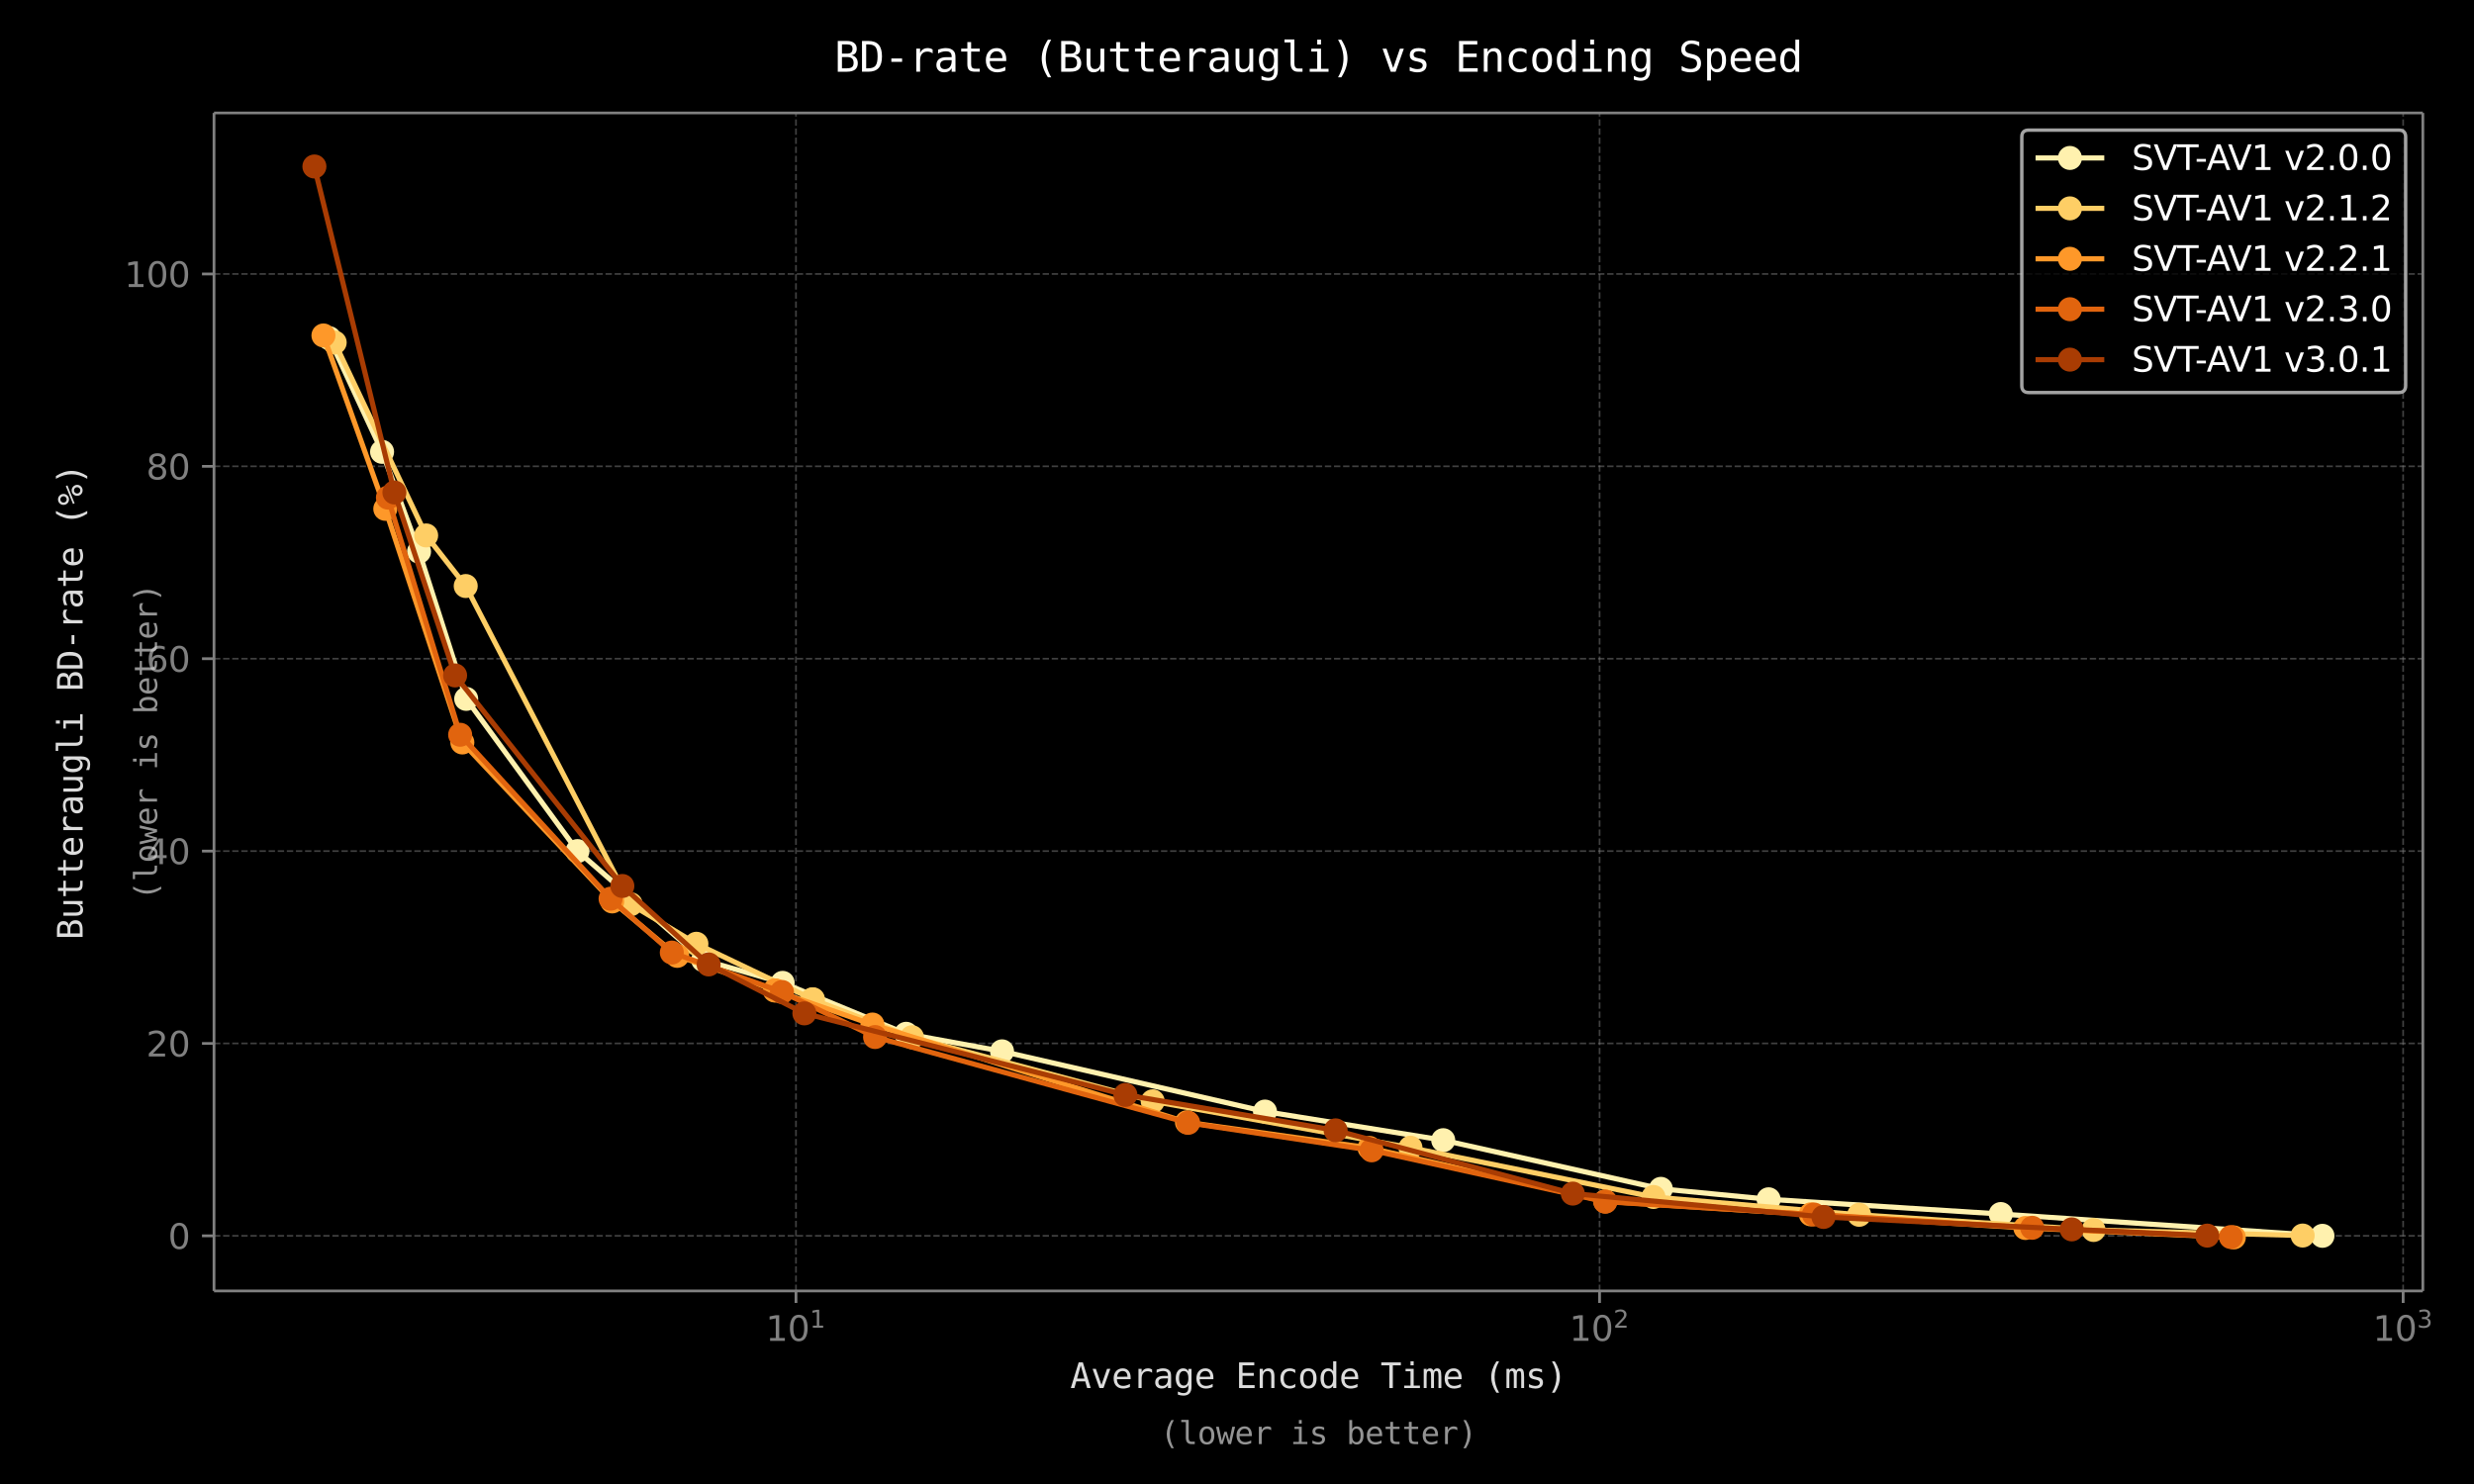 <!DOCTYPE svg  PUBLIC '-//W3C//DTD SVG 1.1//EN'  'http://www.w3.org/Graphics/SVG/1.1/DTD/svg11.dtd'>
<svg width="720pt" height="432pt" version="1.1" viewBox="0 0 720 432" xmlns="http://www.w3.org/2000/svg" xmlns:xlink="http://www.w3.org/1999/xlink"><defs><style type="text/css">*{stroke-linejoin: round; stroke-linecap: butt}</style></defs><g id="figure_1"><g id="patch_1"><path d="m0 432h720v-432h-720z"/></g><g id="axes_1"><g id="patch_2"><path d="m62.28 375.8h642.83v-342.92h-642.83z"/></g><g id="matplotlib.axis_1"><g id="xtick_1"><g id="line2d_1"><path d="m231.65 375.8v-342.92" clip-path="url(#p32ad0f9572)" fill="none" stroke="#808080" stroke-dasharray="1.85,0.8" stroke-opacity=".5" stroke-width=".5"/></g><g id="line2d_2"><defs><path id="m5c2789da8d" d="m0 0v3.5" stroke="#808080" stroke-width=".8"/></defs><use x="231.652" y="375.797" fill="#808080" stroke="#808080" stroke-width=".8" xlink:href="#m5c2789da8d"/></g><g id="text_1"><!-- $\mathdefault{10^{1}}$ --><g transform="translate(222.85 390.4) scale(.1 -.1)" fill="#808080"><defs><path id="DejaVuSans-31" transform="scale(.016)" d="m794 531h1031v3560l-1122-225v575l1116 225h631v-4135h1031v-531h-2687v531z"/><path id="DejaVuSans-30" transform="scale(.016)" d="m2034 4250q-487 0-733-480-245-479-245-1442 0-959 245-1439 246-480 733-480 491 0 736 480 246 480 246 1439 0 963-246 1442-245 480-736 480zm0 500q785 0 1199-621 414-620 414-1801 0-1178-414-1799-414-620-1199-620-784 0-1198 620-414 621-414 1799 0 1181 414 1801 414 621 1198 621z"/></defs><use transform="translate(0 .684)" xlink:href="#DejaVuSans-31"/><use transform="translate(63.623 .684)" xlink:href="#DejaVuSans-30"/><use transform="translate(128.2 38.966) scale(.7)" xlink:href="#DejaVuSans-31"/></g></g></g><g id="xtick_2"><g id="line2d_3"><path d="m465.52 375.8v-342.92" clip-path="url(#p32ad0f9572)" fill="none" stroke="#808080" stroke-dasharray="1.85,0.8" stroke-opacity=".5" stroke-width=".5"/></g><g id="line2d_4"><use x="465.517" y="375.797" fill="#808080" stroke="#808080" stroke-width=".8" xlink:href="#m5c2789da8d"/></g><g id="text_2"><!-- $\mathdefault{10^{2}}$ --><g transform="translate(456.72 390.4) scale(.1 -.1)" fill="#808080"><defs><path id="DejaVuSans-32" transform="scale(.016)" d="m1228 531h2203v-531h-2962v531q359 372 979 998 621 627 780 809 303 340 423 576 121 236 121 464 0 372-261 606-261 235-680 235-297 0-627-103-329-103-704-313v638q381 153 712 231 332 78 607 78 725 0 1156-363 431-362 431-968 0-288-108-546-107-257-392-607-78-91-497-524-418-433-1181-1211z"/></defs><use transform="translate(0 .766)" xlink:href="#DejaVuSans-31"/><use transform="translate(63.623 .766)" xlink:href="#DejaVuSans-30"/><use transform="translate(128.2 39.047) scale(.7)" xlink:href="#DejaVuSans-32"/></g></g></g><g id="xtick_3"><g id="line2d_5"><path d="m699.38 375.8v-342.92" clip-path="url(#p32ad0f9572)" fill="none" stroke="#808080" stroke-dasharray="1.85,0.8" stroke-opacity=".5" stroke-width=".5"/></g><g id="line2d_6"><use x="699.382" y="375.797" fill="#808080" stroke="#808080" stroke-width=".8" xlink:href="#m5c2789da8d"/></g><g id="text_3"><!-- $\mathdefault{10^{3}}$ --><g transform="translate(690.58 390.4) scale(.1 -.1)" fill="#808080"><defs><path id="DejaVuSans-33" transform="scale(.016)" d="m2597 2516q453-97 707-404 255-306 255-756 0-690-475-1069-475-378-1350-378-293 0-604 58t-642 174v609q262-153 574-231 313-78 654-78 593 0 904 234t311 681q0 413-289 645-289 233-804 233h-544v519h569q465 0 712 186t247 536q0 359-255 551-254 193-729 193-260 0-557-57-297-56-653-174v562q360 100 674 150t592 50q719 0 1137-327 419-326 419-882 0-388-222-655t-631-370z"/></defs><use transform="translate(0 .766)" xlink:href="#DejaVuSans-31"/><use transform="translate(63.623 .766)" xlink:href="#DejaVuSans-30"/><use transform="translate(128.2 39.047) scale(.7)" xlink:href="#DejaVuSans-33"/></g></g></g><g id="xtick_4"><g id="line2d_7"><defs><path id="m47c2a94107" d="m0 0v2" stroke="#000" stroke-width=".6"/></defs><use x="68.187" y="375.797" stroke="#000000" stroke-width=".6" xlink:href="#m47c2a94107"/></g></g><g id="xtick_5"><g id="line2d_8"><use x="109.369" y="375.797" stroke="#000000" stroke-width=".6" xlink:href="#m47c2a94107"/></g></g><g id="xtick_6"><g id="line2d_9"><use x="138.588" y="375.797" stroke="#000000" stroke-width=".6" xlink:href="#m47c2a94107"/></g></g><g id="xtick_7"><g id="line2d_10"><use x="161.251" y="375.797" stroke="#000000" stroke-width=".6" xlink:href="#m47c2a94107"/></g></g><g id="xtick_8"><g id="line2d_11"><use x="179.769" y="375.797" stroke="#000000" stroke-width=".6" xlink:href="#m47c2a94107"/></g></g><g id="xtick_9"><g id="line2d_12"><use x="195.426" y="375.797" stroke="#000000" stroke-width=".6" xlink:href="#m47c2a94107"/></g></g><g id="xtick_10"><g id="line2d_13"><use x="208.988" y="375.797" stroke="#000000" stroke-width=".6" xlink:href="#m47c2a94107"/></g></g><g id="xtick_11"><g id="line2d_14"><use x="220.951" y="375.797" stroke="#000000" stroke-width=".6" xlink:href="#m47c2a94107"/></g></g><g id="xtick_12"><g id="line2d_15"><use x="302.052" y="375.797" stroke="#000000" stroke-width=".6" xlink:href="#m47c2a94107"/></g></g><g id="xtick_13"><g id="line2d_16"><use x="343.234" y="375.797" stroke="#000000" stroke-width=".6" xlink:href="#m47c2a94107"/></g></g><g id="xtick_14"><g id="line2d_17"><use x="372.453" y="375.797" stroke="#000000" stroke-width=".6" xlink:href="#m47c2a94107"/></g></g><g id="xtick_15"><g id="line2d_18"><use x="395.117" y="375.797" stroke="#000000" stroke-width=".6" xlink:href="#m47c2a94107"/></g></g><g id="xtick_16"><g id="line2d_19"><use x="413.634" y="375.797" stroke="#000000" stroke-width=".6" xlink:href="#m47c2a94107"/></g></g><g id="xtick_17"><g id="line2d_20"><use x="429.291" y="375.797" stroke="#000000" stroke-width=".6" xlink:href="#m47c2a94107"/></g></g><g id="xtick_18"><g id="line2d_21"><use x="442.853" y="375.797" stroke="#000000" stroke-width=".6" xlink:href="#m47c2a94107"/></g></g><g id="xtick_19"><g id="line2d_22"><use x="454.816" y="375.797" stroke="#000000" stroke-width=".6" xlink:href="#m47c2a94107"/></g></g><g id="xtick_20"><g id="line2d_23"><use x="535.917" y="375.797" stroke="#000000" stroke-width=".6" xlink:href="#m47c2a94107"/></g></g><g id="xtick_21"><g id="line2d_24"><use x="577.099" y="375.797" stroke="#000000" stroke-width=".6" xlink:href="#m47c2a94107"/></g></g><g id="xtick_22"><g id="line2d_25"><use x="606.318" y="375.797" stroke="#000000" stroke-width=".6" xlink:href="#m47c2a94107"/></g></g><g id="xtick_23"><g id="line2d_26"><use x="628.982" y="375.797" stroke="#000000" stroke-width=".6" xlink:href="#m47c2a94107"/></g></g><g id="xtick_24"><g id="line2d_27"><use x="647.499" y="375.797" stroke="#000000" stroke-width=".6" xlink:href="#m47c2a94107"/></g></g><g id="xtick_25"><g id="line2d_28"><use x="663.156" y="375.797" stroke="#000000" stroke-width=".6" xlink:href="#m47c2a94107"/></g></g><g id="xtick_26"><g id="line2d_29"><use x="676.718" y="375.797" stroke="#000000" stroke-width=".6" xlink:href="#m47c2a94107"/></g></g><g id="xtick_27"><g id="line2d_30"><use x="688.681" y="375.797" stroke="#000000" stroke-width=".6" xlink:href="#m47c2a94107"/></g></g><g id="text_4"><!-- Average Encode Time (ms) --><g transform="translate(311.45 404.07) scale(.1 -.1)" fill="#dcdcdc"><defs><path id="DejaVuSansMono-41" transform="scale(.016)" d="m1925 4109-666-2387h1332l-666 2387zm-381 557h765l1429-4666h-654l-343 1216h-1635l-337-1216h-653l1428 4666z"/><path id="DejaVuSansMono-76" transform="scale(.016)" d="m313 3500h596l1016-2937 1019 2937h597l-1244-3500h-741l-1243 3500z"/><path id="DejaVuSansMono-65" transform="scale(.016)" d="m3475 1894v-281h-2491v-19q0-572 298-885 299-312 843-312 275 0 575 87 300 88 641 266v-572q-328-134-633-201-305-68-589-68-816 0-1276 489-459 490-459 1349 0 837 450 1337t1200 500q669 0 1055-453t386-1237zm-575 169q-12 506-239 770t-652 264q-415 0-684-275t-319-763l1894 4z"/><path id="DejaVuSansMono-72" transform="scale(.016)" d="m3609 2778q-184 144-375 209-190 66-418 66-538 0-823-338-284-337-284-974v-1741h-578v3500h578v-684q144 372 442 570 299 198 708 198 213 0 397-53 185-53 353-165v-588z"/><path id="DejaVuSansMono-61" transform="scale(.016)" d="m2194 1759h-191q-503 0-758-177-254-176-254-526 0-315 190-490 191-175 528-175 475 0 747 329 272 330 275 911v128h-537zm1115 238v-1997h-578v519q-184-313-464-462-279-148-679-148-535 0-854 302-318 302-318 808 0 584 392 887t1151 303h772v91q-3 419-213 608-209 189-668 189-294 0-594-85-300-84-584-246v575q319 122 611 182 292 61 567 61 434 0 742-128t499-384q118-156 168-386t50-689z"/><path id="DejaVuSansMono-67" transform="scale(.016)" d="m2681 1778q0 647-211 983t-614 336q-422 0-644-336-221-336-221-983t223-986q224-339 649-339 396 0 607 340 211 341 211 985zm575-1553q0-788-372-1194-371-406-1093-406-238 0-498 44-259 43-518 128v569q306-144 556-213t460-69q465 0 677 254 213 253 213 803v25 390q-137-293-375-437-237-144-578-144-612 0-978 490-366 491-366 1313 0 825 366 1315 366 491 978 491 338 0 572-134t381-416v454h575v-3263z"/><path id="DejaVuSansMono-45" transform="scale(.016)" d="m616 4666h2768v-532h-2137v-1381h2044v-531h-2044v-1691h2197v-531h-2828v4666z"/><path id="DejaVuSansMono-6e" transform="scale(.016)" d="m3284 2169v-2169h-578v2169q0 472-166 693-165 222-518 222-403 0-621-286-217-285-217-820v-1978h-575v3500h575v-525q154 300 416 454 263 155 622 155 534 0 798-352 264-351 264-1063z"/><path id="DejaVuSansMono-63" transform="scale(.016)" d="m3316 178q-232-134-477-201-245-68-501-68-813 0-1271 487-458 488-458 1351 0 862 458 1349 458 488 1271 488 253 0 493-66 241-65 485-202v-603q-228 203-458 293-230 91-520 91-541 0-832-350-290-350-290-1e3 0-647 292-999 292-351 830-351 300 0 537 92 238 92 441 286v-597z"/><path id="DejaVuSansMono-6f" transform="scale(.016)" d="m1925 3097q-437 0-662-341-225-340-225-1009 0-666 225-1008t662-342q441 0 666 342t225 1008q0 669-225 1009-225 341-666 341zm0 487q728 0 1114-472 386-471 386-1365 0-897-385-1368-384-470-1115-470-728 0-1113 470-384 471-384 1368 0 894 384 1365 385 472 1113 472z"/><path id="DejaVuSansMono-64" transform="scale(.016)" d="m2681 3053v1810h575v-4863h-575v441q-143-260-383-396-239-136-551-136-634 0-999 492-364 493-364 1358 0 854 366 1339 366 486 997 486 316 0 556-136 241-135 378-395zm-1690-1306q0-669 212-1010 213-340 628-340 416 0 633 343 217 344 217 1007 0 666-217 1008t-633 342q-415 0-628-341-212-340-212-1009z"/><path id="DejaVuSansMono-54" transform="scale(.016)" d="m147 4666h3559v-532h-1459v-4134h-634v4134h-1466v532z"/><path id="DejaVuSansMono-69" transform="scale(.016)" d="m800 3500h1472v-3053h1141v-447h-2857v447h1141v2606h-897v447zm897 1363h575v-729h-575v729z"/><path id="DejaVuSansMono-6d" transform="scale(.016)" d="m2113 3144q106 225 270 332 164 108 395 108 422 0 595-327 174-326 174-1229v-2028h-525v2003q0 741-83 920-83 180-301 180-250 0-343-192-92-192-92-908v-2003h-525v2003q0 750-89 925t-320 175q-228 0-317-192t-89-908v-2003h-522v3500h522v-300q103 188 257 286 155 98 352 98 237 0 395-109t246-331z"/><path id="DejaVuSansMono-28" transform="scale(.016)" d="m2766 4856q-416-712-621-1420-204-708-204-1427 0-715 204-1425 205-709 621-1428h-500q-472 744-704 1448-231 705-231 1405 0 697 231 1403 232 707 704 1444h500z"/><path id="DejaVuSansMono-73" transform="scale(.016)" d="m3041 3378v-562q-247 143-497 215t-510 72q-390 0-583-127-192-126-192-385 0-235 144-351 144-115 716-224l231-44q428-81 648-325 221-244 221-634 0-519-369-812-369-292-1025-292-259 0-544 55-284 55-615 164v594q322-166 615-249 294-82 557-82 381 0 590 154 210 155 210 433 0 400-766 553l-25 7-216 43q-497 97-725 327t-228 626q0 504 340 777 341 273 973 273 281 0 540-52 260-51 510-154z"/><path id="DejaVuSansMono-29" transform="scale(.016)" d="m1088 4856h500q471-737 702-1444 232-706 232-1403 0-703-232-1409-231-706-702-1444h-500q415 725 620 1434 205 710 205 1419 0 713-205 1422-205 710-620 1425z"/></defs><use xlink:href="#DejaVuSansMono-41"/><use x="60.205" xlink:href="#DejaVuSansMono-76"/><use x="120.41" xlink:href="#DejaVuSansMono-65"/><use x="180.615" xlink:href="#DejaVuSansMono-72"/><use x="240.82" xlink:href="#DejaVuSansMono-61"/><use x="301.025" xlink:href="#DejaVuSansMono-67"/><use x="361.23" xlink:href="#DejaVuSansMono-65"/><use x="421.436" xlink:href="#DejaVuSansMono-20"/><use x="481.641" xlink:href="#DejaVuSansMono-45"/><use x="541.846" xlink:href="#DejaVuSansMono-6e"/><use x="602.051" xlink:href="#DejaVuSansMono-63"/><use x="662.256" xlink:href="#DejaVuSansMono-6f"/><use x="722.461" xlink:href="#DejaVuSansMono-64"/><use x="782.666" xlink:href="#DejaVuSansMono-65"/><use x="842.871" xlink:href="#DejaVuSansMono-20"/><use x="903.076" xlink:href="#DejaVuSansMono-54"/><use x="963.281" xlink:href="#DejaVuSansMono-69"/><use x="1023.486" xlink:href="#DejaVuSansMono-6d"/><use x="1083.691" xlink:href="#DejaVuSansMono-65"/><use x="1143.896" xlink:href="#DejaVuSansMono-20"/><use x="1204.102" xlink:href="#DejaVuSansMono-28"/><use x="1264.307" xlink:href="#DejaVuSansMono-6d"/><use x="1324.512" xlink:href="#DejaVuSansMono-73"/><use x="1384.717" xlink:href="#DejaVuSansMono-29"/></g></g></g><g id="matplotlib.axis_2"><g id="ytick_1"><g id="line2d_31"><path d="m62.28 359.75h642.83" clip-path="url(#p32ad0f9572)" fill="none" stroke="#808080" stroke-dasharray="1.85,0.8" stroke-opacity=".5" stroke-width=".5"/></g><g id="line2d_32"><defs><path id="mbc904b35b9" d="m0 0h-3.5" stroke="#808080" stroke-width=".8"/></defs><use x="62.28" y="359.753" fill="#808080" stroke="#808080" stroke-width=".8" xlink:href="#mbc904b35b9"/></g><g id="text_5"><!-- 0 --><g transform="translate(48.918 363.55) scale(.1 -.1)" fill="#808080"><use xlink:href="#DejaVuSans-30"/></g></g></g><g id="ytick_2"><g id="line2d_33"><path d="m62.28 303.75h642.83" clip-path="url(#p32ad0f9572)" fill="none" stroke="#808080" stroke-dasharray="1.85,0.8" stroke-opacity=".5" stroke-width=".5"/></g><g id="line2d_34"><use x="62.28" y="303.752" fill="#808080" stroke="#808080" stroke-width=".8" xlink:href="#mbc904b35b9"/></g><g id="text_6"><!-- 20 --><g transform="translate(42.555 307.55) scale(.1 -.1)" fill="#808080"><use xlink:href="#DejaVuSans-32"/><use x="63.623" xlink:href="#DejaVuSans-30"/></g></g></g><g id="ytick_3"><g id="line2d_35"><path d="m62.28 247.75h642.83" clip-path="url(#p32ad0f9572)" fill="none" stroke="#808080" stroke-dasharray="1.85,0.8" stroke-opacity=".5" stroke-width=".5"/></g><g id="line2d_36"><use x="62.28" y="247.752" fill="#808080" stroke="#808080" stroke-width=".8" xlink:href="#mbc904b35b9"/></g><g id="text_7"><!-- 40 --><g transform="translate(42.555 251.55) scale(.1 -.1)" fill="#808080"><defs><path id="DejaVuSans-34" transform="scale(.016)" d="m2419 4116-1594-2491h1594v2491zm-166 550h794v-3041h666v-525h-666v-1100h-628v1100h-2106v609l1940 2957z"/></defs><use xlink:href="#DejaVuSans-34"/><use x="63.623" xlink:href="#DejaVuSans-30"/></g></g></g><g id="ytick_4"><g id="line2d_37"><path d="m62.28 191.75h642.83" clip-path="url(#p32ad0f9572)" fill="none" stroke="#808080" stroke-dasharray="1.85,0.8" stroke-opacity=".5" stroke-width=".5"/></g><g id="line2d_38"><use x="62.28" y="191.751" fill="#808080" stroke="#808080" stroke-width=".8" xlink:href="#mbc904b35b9"/></g><g id="text_8"><!-- 60 --><g transform="translate(42.555 195.55) scale(.1 -.1)" fill="#808080"><defs><path id="DejaVuSans-36" transform="scale(.016)" d="m2113 2584q-425 0-674-291-248-290-248-796 0-503 248-796 249-292 674-292t673 292q248 293 248 796 0 506-248 796-248 291-673 291zm1253 1979v-575q-238 112-480 171-242 60-480 60-625 0-955-422-329-422-376-1275 184 272 462 417 279 145 613 145 703 0 1111-427 408-426 408-1160 0-719-425-1154-425-434-1131-434-810 0-1238 620-428 621-428 1799 0 1106 525 1764t1409 658q238 0 480-47t505-140z"/></defs><use xlink:href="#DejaVuSans-36"/><use x="63.623" xlink:href="#DejaVuSans-30"/></g></g></g><g id="ytick_5"><g id="line2d_39"><path d="m62.28 135.75h642.83" clip-path="url(#p32ad0f9572)" fill="none" stroke="#808080" stroke-dasharray="1.85,0.8" stroke-opacity=".5" stroke-width=".5"/></g><g id="line2d_40"><use x="62.28" y="135.751" fill="#808080" stroke="#808080" stroke-width=".8" xlink:href="#mbc904b35b9"/></g><g id="text_9"><!-- 80 --><g transform="translate(42.555 139.55) scale(.1 -.1)" fill="#808080"><defs><path id="DejaVuSans-38" transform="scale(.016)" d="m2034 2216q-450 0-708-241-257-241-257-662 0-422 257-663 258-241 708-241t709 242q260 243 260 662 0 421-258 662-257 241-711 241zm-631 268q-406 100-633 378-226 279-226 679 0 559 398 884 399 325 1092 325 697 0 1094-325t397-884q0-400-227-679-226-278-629-378 456-106 710-416 255-309 255-755 0-679-414-1042-414-362-1186-362-771 0-1186 362-414 363-414 1042 0 446 256 755 257 310 713 416zm-231 997q0-362 226-565 227-203 636-203 407 0 636 203 230 203 230 565 0 363-230 566-229 203-636 203-409 0-636-203-226-203-226-566z"/></defs><use xlink:href="#DejaVuSans-38"/><use x="63.623" xlink:href="#DejaVuSans-30"/></g></g></g><g id="ytick_6"><g id="line2d_41"><path d="m62.28 79.75h642.83" clip-path="url(#p32ad0f9572)" fill="none" stroke="#808080" stroke-dasharray="1.85,0.8" stroke-opacity=".5" stroke-width=".5"/></g><g id="line2d_42"><use x="62.28" y="79.75" fill="#808080" stroke="#808080" stroke-width=".8" xlink:href="#mbc904b35b9"/></g><g id="text_10"><!-- 100 --><g transform="translate(36.192 83.549) scale(.1 -.1)" fill="#808080"><use xlink:href="#DejaVuSans-31"/><use x="63.623" xlink:href="#DejaVuSans-30"/><use x="127.246" xlink:href="#DejaVuSans-30"/></g></g></g><g id="text_11"><!-- Butteraugli BD-rate (%) --><g transform="translate(24.044 273.57) rotate(-90) scale(.1 -.1)" fill="#dcdcdc"><defs><path id="DejaVuSansMono-42" transform="scale(.016)" d="m1153 2228v-1709h747q550 0 784 192 235 192 235 633 0 456-247 670t-772 214h-747zm0 1919v-1406h735q456 0 660 175 205 175 205 565 0 353-202 509-201 157-663 157h-735zm-634 519h1381q716 0 1103-310 388-309 388-875 0-428-205-675t-614-309q459-69 720-393 261-323 261-823 0-634-416-958-415-323-1237-323h-1381v4666z"/><path id="DejaVuSansMono-75" transform="scale(.016)" d="m609 1325v2169h575v-2169q0-472 167-694 168-222 518-222 406 0 621 286 216 286 216 821v1978h578v-3494h-578v525q-153-303-417-460-264-156-617-156-538 0-801 352-262 352-262 1064z"/><path id="DejaVuSansMono-74" transform="scale(.016)" d="m1919 4494v-994h1306v-447h-1306v-1900q0-387 147-541 147-153 512-153h647v-459h-703q-647 0-913 259-265 260-265 894v1900h-935v447h935v994h575z"/><path id="DejaVuSansMono-6c" transform="scale(.016)" d="m1997 1269q0-388 142-585 142-196 420-196h672v-488h-728q-515 0-798 331-283 332-283 938v3178h-922v450h1497v-3628z"/><path id="DejaVuSansMono-44" transform="scale(.016)" d="m1363 519q796 0 1112 392t316 1417q0 1035-314 1427t-1114 392h-300v-3628h300zm12 4147q1069 0 1575-569t506-1769q0-1194-506-1761t-1575-567h-947v4666h947z"/><path id="DejaVuSansMono-2d" transform="scale(.016)" d="m1113 2009h1628v-512h-1628v512z"/><path id="DejaVuSansMono-25" transform="scale(.016)" d="m2175 997q0-244 164-410 164-165 408-165 241 0 408 167t167 408-169 409q-169 169-406 169-244 0-408-166-164-165-164-412zm-422 0q0 422 287 711 288 289 707 289 200 0 379-75 180-75 324-219 144-147 222-328t78-378q0-416-291-707-290-290-712-290-425 0-710 286-284 286-284 711zm-1375 456-109 300 3256 1306 128-300-3275-1306zm147 2022q0-247 164-411t411-164q241 0 409 167 169 167 169 408t-169 408q-168 167-409 167t-408-166q-167-165-167-409zm-422 0q0 422 287 711 288 289 710 289 200 0 383-75t323-216q141-140 217-323 77-183 77-386 0-419-291-708-290-289-709-289-422 0-710 287-287 288-287 710z"/></defs><use xlink:href="#DejaVuSansMono-42"/><use x="60.205" xlink:href="#DejaVuSansMono-75"/><use x="120.41" xlink:href="#DejaVuSansMono-74"/><use x="180.615" xlink:href="#DejaVuSansMono-74"/><use x="240.82" xlink:href="#DejaVuSansMono-65"/><use x="301.025" xlink:href="#DejaVuSansMono-72"/><use x="361.23" xlink:href="#DejaVuSansMono-61"/><use x="421.436" xlink:href="#DejaVuSansMono-75"/><use x="481.641" xlink:href="#DejaVuSansMono-67"/><use x="541.846" xlink:href="#DejaVuSansMono-6c"/><use x="602.051" xlink:href="#DejaVuSansMono-69"/><use x="662.256" xlink:href="#DejaVuSansMono-20"/><use x="722.461" xlink:href="#DejaVuSansMono-42"/><use x="782.666" xlink:href="#DejaVuSansMono-44"/><use x="842.871" xlink:href="#DejaVuSansMono-2d"/><use x="903.076" xlink:href="#DejaVuSansMono-72"/><use x="963.281" xlink:href="#DejaVuSansMono-61"/><use x="1023.486" xlink:href="#DejaVuSansMono-74"/><use x="1083.691" xlink:href="#DejaVuSansMono-65"/><use x="1143.896" xlink:href="#DejaVuSansMono-20"/><use x="1204.102" xlink:href="#DejaVuSansMono-28"/><use x="1264.307" xlink:href="#DejaVuSansMono-25"/><use x="1324.512" xlink:href="#DejaVuSansMono-29"/></g></g></g><g id="line2d_43"><path d="m675.9 359.75-93.619-6.34-67.561-4.295-31.365-3.038-63.335-14.166-51.87-8.335-76.527-17.53-27.903-5.106-35.945-14.83-23.14-6.655-36.572-31.701-32.382-44.311-13.725-42.863-10.758-29.049-15.387-33.09" clip-path="url(#p32ad0f9572)" fill="none" stroke="#fff1ae" stroke-linecap="square" stroke-width="1.5"/><defs><path id="m4ebc9199dc" d="m0 3c0.796 0 1.559-0.316 2.121-0.879 0.563-0.563 0.879-1.326 0.879-2.121s-0.316-1.559-0.879-2.121c-0.563-0.563-1.326-0.879-2.121-0.879s-1.559 0.316-2.121 0.879c-0.563 0.563-0.879 1.326-0.879 2.121s0.316 1.559 0.879 2.121c0.563 0.563 1.326 0.879 2.121 0.879z" stroke="#fff1ae"/></defs><g clip-path="url(#p32ad0f9572)" fill="#fff1ae" stroke="#fff1ae"><use x="675.895" y="359.753" xlink:href="#m4ebc9199dc"/><use x="582.276" y="353.413" xlink:href="#m4ebc9199dc"/><use x="514.715" y="349.118" xlink:href="#m4ebc9199dc"/><use x="483.35" y="346.081" xlink:href="#m4ebc9199dc"/><use x="420.015" y="331.914" xlink:href="#m4ebc9199dc"/><use x="368.145" y="323.579" xlink:href="#m4ebc9199dc"/><use x="291.619" y="306.05" xlink:href="#m4ebc9199dc"/><use x="263.716" y="300.944" xlink:href="#m4ebc9199dc"/><use x="227.771" y="286.114" xlink:href="#m4ebc9199dc"/><use x="204.631" y="279.459" xlink:href="#m4ebc9199dc"/><use x="168.059" y="247.758" xlink:href="#m4ebc9199dc"/><use x="135.677" y="203.446" xlink:href="#m4ebc9199dc"/><use x="121.953" y="160.583" xlink:href="#m4ebc9199dc"/><use x="111.195" y="131.534" xlink:href="#m4ebc9199dc"/><use x="95.808" y="98.443" xlink:href="#m4ebc9199dc"/></g></g><g id="line2d_44"><path d="m670.13 359.67-60.858-1.621-68.204-4.41-59.878-5.194-70.713-14.352-75.011-13.501-70.067-18.656-28.966-11.012h0.162l-33.928-16.187-19.117-11.499-48.016-92.641-11.515-14.728-26.619-56.16" clip-path="url(#p32ad0f9572)" fill="none" stroke="#fece65" stroke-linecap="square" stroke-width="1.5"/><defs><path id="m40d10869ad" d="m0 3c0.796 0 1.559-0.316 2.121-0.879 0.563-0.563 0.879-1.326 0.879-2.121s-0.316-1.559-0.879-2.121c-0.563-0.563-1.326-0.879-2.121-0.879s-1.559 0.316-2.121 0.879c-0.563 0.563-0.879 1.326-0.879 2.121s0.316 1.559 0.879 2.121c0.563 0.563 1.326 0.879 2.121 0.879z" stroke="#fece65"/></defs><g clip-path="url(#p32ad0f9572)" fill="#fece65" stroke="#fece65"><use x="670.135" y="359.67" xlink:href="#m40d10869ad"/><use x="609.277" y="358.05" xlink:href="#m40d10869ad"/><use x="541.073" y="353.639" xlink:href="#m40d10869ad"/><use x="481.195" y="348.445" xlink:href="#m40d10869ad"/><use x="410.481" y="334.093" xlink:href="#m40d10869ad"/><use x="335.47" y="320.592" xlink:href="#m40d10869ad"/><use x="265.403" y="301.936" xlink:href="#m40d10869ad"/><use x="236.436" y="290.924" xlink:href="#m40d10869ad"/><use x="236.598" y="290.924" xlink:href="#m40d10869ad"/><use x="202.671" y="274.736" xlink:href="#m40d10869ad"/><use x="183.554" y="263.237" xlink:href="#m40d10869ad"/><use x="135.538" y="170.596" xlink:href="#m40d10869ad"/><use x="124.023" y="155.868" xlink:href="#m40d10869ad"/><use x="97.404" y="99.708" xlink:href="#m40d10869ad"/></g></g><g id="line2d_45"><path d="m650.1 360.21-60.664-2.739-62.451-3.963-59.844-3.776-68.578-15.566-53.136-7.471-91.533-28.446-28.451-9.919h0.281l-28.636-10.073-18.921-15.849-43.615-46.271-22.426-68.015-18-50.47" clip-path="url(#p32ad0f9572)" fill="none" stroke="#fe9829" stroke-linecap="square" stroke-width="1.5"/><defs><path id="m8704e59907" d="m0 3c0.796 0 1.559-0.316 2.121-0.879 0.563-0.563 0.879-1.326 0.879-2.121s-0.316-1.559-0.879-2.121c-0.563-0.563-1.326-0.879-2.121-0.879s-1.559 0.316-2.121 0.879c-0.563 0.563-0.879 1.326-0.879 2.121s0.316 1.559 0.879 2.121c0.563 0.563 1.326 0.879 2.121 0.879z" stroke="#fe9829"/></defs><g clip-path="url(#p32ad0f9572)" fill="#fe9829" stroke="#fe9829"><use x="650.105" y="360.21" xlink:href="#m8704e59907"/><use x="589.441" y="357.471" xlink:href="#m8704e59907"/><use x="526.99" y="353.507" xlink:href="#m8704e59907"/><use x="467.146" y="349.732" xlink:href="#m8704e59907"/><use x="398.569" y="334.165" xlink:href="#m8704e59907"/><use x="345.433" y="326.695" xlink:href="#m8704e59907"/><use x="253.899" y="298.248" xlink:href="#m8704e59907"/><use x="225.448" y="288.33" xlink:href="#m8704e59907"/><use x="225.729" y="288.33" xlink:href="#m8704e59907"/><use x="197.092" y="278.256" xlink:href="#m8704e59907"/><use x="178.171" y="262.408" xlink:href="#m8704e59907"/><use x="134.557" y="216.137" xlink:href="#m8704e59907"/><use x="112.131" y="148.122" xlink:href="#m8704e59907"/><use x="94.131" y="97.652" xlink:href="#m8704e59907"/></g></g><g id="line2d_46"><path d="m649.25 360.11-57.827-2.693-63.533-3.869-60.698-3.724-68.012-14.955-53.397-8.004-91.119-24.979-27.09-13.118-32.06-11.47-17.822-15.673-43.778-47.73-21.019-69.042" clip-path="url(#p32ad0f9572)" fill="none" stroke="#e1640e" stroke-linecap="square" stroke-width="1.5"/><defs><path id="mb50fb9905a" d="m0 3c0.796 0 1.559-0.316 2.121-0.879 0.563-0.563 0.879-1.326 0.879-2.121s-0.316-1.559-0.879-2.121c-0.563-0.563-1.326-0.879-2.121-0.879s-1.559 0.316-2.121 0.879c-0.563 0.563-0.879 1.326-0.879 2.121s0.316 1.559 0.879 2.121c0.563 0.563 1.326 0.879 2.121 0.879z" stroke="#e1640e"/></defs><g clip-path="url(#p32ad0f9572)" fill="#e1640e" stroke="#e1640e"><use x="649.251" y="360.108" xlink:href="#mb50fb9905a"/><use x="591.424" y="357.415" xlink:href="#mb50fb9905a"/><use x="527.891" y="353.546" xlink:href="#mb50fb9905a"/><use x="467.192" y="349.822" xlink:href="#mb50fb9905a"/><use x="399.181" y="334.867" xlink:href="#mb50fb9905a"/><use x="345.783" y="326.863" xlink:href="#mb50fb9905a"/><use x="254.665" y="301.885" xlink:href="#mb50fb9905a"/><use x="227.575" y="288.767" xlink:href="#mb50fb9905a"/><use x="195.515" y="277.297" xlink:href="#mb50fb9905a"/><use x="177.693" y="261.624" xlink:href="#mb50fb9905a"/><use x="133.916" y="213.894" xlink:href="#mb50fb9905a"/><use x="112.897" y="144.853" xlink:href="#mb50fb9905a"/></g></g><g id="line2d_47"><path d="m642.36 359.69-39.428-1.812-72.246-3.616-72.966-6.803-69.019-18.406-61.185-10.319-93.428-23.737-27.863-14.242-25.114-22.839-48.673-61.299-17.661-53.256-23.283-94.894" clip-path="url(#p32ad0f9572)" fill="none" stroke="#a93c03" stroke-linecap="square" stroke-width="1.5"/><defs><path id="ma07abb7c17" d="m0 3c0.796 0 1.559-0.316 2.121-0.879 0.563-0.563 0.879-1.326 0.879-2.121s-0.316-1.559-0.879-2.121c-0.563-0.563-1.326-0.879-2.121-0.879s-1.559 0.316-2.121 0.879c-0.563 0.563-0.879 1.326-0.879 2.121s0.316 1.559 0.879 2.121c0.563 0.563 1.326 0.879 2.121 0.879z" stroke="#a93c03"/></defs><g clip-path="url(#p32ad0f9572)" fill="#a93c03" stroke="#a93c03"><use x="642.365" y="359.691" xlink:href="#ma07abb7c17"/><use x="602.937" y="357.879" xlink:href="#ma07abb7c17"/><use x="530.691" y="354.263" xlink:href="#ma07abb7c17"/><use x="457.725" y="347.46" xlink:href="#ma07abb7c17"/><use x="388.706" y="329.053" xlink:href="#ma07abb7c17"/><use x="327.521" y="318.735" xlink:href="#ma07abb7c17"/><use x="234.093" y="294.997" xlink:href="#ma07abb7c17"/><use x="206.231" y="280.755" xlink:href="#ma07abb7c17"/><use x="181.117" y="257.916" xlink:href="#ma07abb7c17"/><use x="132.444" y="196.618" xlink:href="#ma07abb7c17"/><use x="114.783" y="143.362" xlink:href="#ma07abb7c17"/><use x="91.5" y="48.467" xlink:href="#ma07abb7c17"/></g></g><g id="patch_3"><path d="m62.28 375.8v-342.92" fill="none" stroke="#808080" stroke-linecap="square" stroke-width=".8"/></g><g id="patch_4"><path d="m705.11 375.8v-342.92" fill="none" stroke="#808080" stroke-linecap="square" stroke-width=".8"/></g><g id="patch_5"><path d="m62.28 375.8h642.83" fill="none" stroke="#808080" stroke-linecap="square" stroke-width=".8"/></g><g id="patch_6"><path d="m62.28 32.88h642.83" fill="none" stroke="#808080" stroke-linecap="square" stroke-width=".8"/></g><g id="text_12"><!-- (lower is better) --><g transform="translate(337.64 420.38) scale(.09 -.09)" fill="#d3d3d3" opacity=".7"><defs><path id="DejaVuSansMono-77" transform="scale(.016)" d="m0 3500h569l609-2828 500 1806h491l506-1806 609 2828h569l-819-3500h-550l-559 1919-556-1919h-550l-819 3500z"/><path id="DejaVuSansMono-62" transform="scale(.016)" d="m2869 1747q0 669-213 1009-212 341-628 341-419 0-635-342-215-342-215-1008 0-663 215-1007 216-343 635-343 416 0 628 340 213 341 213 1010zm-1691 1306q138 256 380 393 242 138 561 138 631 0 993-486 363-485 363-1339 0-865-364-1358-364-492-998-492-313 0-552 136t-383 396v-441h-575v4863h575v-1810z"/></defs><use xlink:href="#DejaVuSansMono-28"/><use x="60.205" xlink:href="#DejaVuSansMono-6c"/><use x="120.41" xlink:href="#DejaVuSansMono-6f"/><use x="180.615" xlink:href="#DejaVuSansMono-77"/><use x="240.82" xlink:href="#DejaVuSansMono-65"/><use x="301.025" xlink:href="#DejaVuSansMono-72"/><use x="361.23" xlink:href="#DejaVuSansMono-20"/><use x="421.436" xlink:href="#DejaVuSansMono-69"/><use x="481.641" xlink:href="#DejaVuSansMono-73"/><use x="541.846" xlink:href="#DejaVuSansMono-20"/><use x="602.051" xlink:href="#DejaVuSansMono-62"/><use x="662.256" xlink:href="#DejaVuSansMono-65"/><use x="722.461" xlink:href="#DejaVuSansMono-74"/><use x="782.666" xlink:href="#DejaVuSansMono-74"/><use x="842.871" xlink:href="#DejaVuSansMono-65"/><use x="903.076" xlink:href="#DejaVuSansMono-72"/><use x="963.281" xlink:href="#DejaVuSansMono-29"/></g></g><g id="text_13"><!-- (lower is better) --><g transform="translate(45.707 262.06) rotate(-90) scale(.09 -.09)" fill="#d3d3d3" opacity=".7"><use xlink:href="#DejaVuSansMono-28"/><use x="60.205" xlink:href="#DejaVuSansMono-6c"/><use x="120.41" xlink:href="#DejaVuSansMono-6f"/><use x="180.615" xlink:href="#DejaVuSansMono-77"/><use x="240.82" xlink:href="#DejaVuSansMono-65"/><use x="301.025" xlink:href="#DejaVuSansMono-72"/><use x="361.23" xlink:href="#DejaVuSansMono-20"/><use x="421.436" xlink:href="#DejaVuSansMono-69"/><use x="481.641" xlink:href="#DejaVuSansMono-73"/><use x="541.846" xlink:href="#DejaVuSansMono-20"/><use x="602.051" xlink:href="#DejaVuSansMono-62"/><use x="662.256" xlink:href="#DejaVuSansMono-65"/><use x="722.461" xlink:href="#DejaVuSansMono-74"/><use x="782.666" xlink:href="#DejaVuSansMono-74"/><use x="842.871" xlink:href="#DejaVuSansMono-65"/><use x="903.076" xlink:href="#DejaVuSansMono-72"/><use x="963.281" xlink:href="#DejaVuSansMono-29"/></g></g><g id="text_14"><!-- BD-rate (Butteraugli) vs Encoding Speed --><g transform="translate(242.82 20.88) scale(.12 -.12)" fill="#fff"><defs><path id="DejaVuSansMono-53" transform="scale(.016)" d="m3163 4506v-640q-288 184-577 278t-583 94q-447 0-706-208t-259-561q0-310 170-473 170-162 636-271l331-75q656-153 956-481t300-894q0-666-413-1016-412-350-1199-350-328 0-660 71-331 70-665 211v672q359-229 679-335 321-106 646-106 478 0 743 214 266 214 266 598 0 350-183 534-182 185-636 285l-337 78q-650 147-944 444t-294 797q0 625 420 1001 421 377 1118 377 269 0 565-61 297-61 626-183z"/><path id="DejaVuSansMono-70" transform="scale(.016)" d="m1172 441v-1772h-578v4831h578v-447q144 260 383 395 239 136 551 136 635 0 996-491 361-490 361-1359 0-853-363-1339-362-486-994-486-318 0-558 136-239 136-376 396zm1687 1306q0 669-211 1009-210 341-626 341-419 0-635-342-215-342-215-1008 0-663 215-1007 216-343 635-343 416 0 626 340 211 341 211 1010z"/></defs><use xlink:href="#DejaVuSansMono-42"/><use x="60.205" xlink:href="#DejaVuSansMono-44"/><use x="120.41" xlink:href="#DejaVuSansMono-2d"/><use x="180.615" xlink:href="#DejaVuSansMono-72"/><use x="240.82" xlink:href="#DejaVuSansMono-61"/><use x="301.025" xlink:href="#DejaVuSansMono-74"/><use x="361.23" xlink:href="#DejaVuSansMono-65"/><use x="421.436" xlink:href="#DejaVuSansMono-20"/><use x="481.641" xlink:href="#DejaVuSansMono-28"/><use x="541.846" xlink:href="#DejaVuSansMono-42"/><use x="602.051" xlink:href="#DejaVuSansMono-75"/><use x="662.256" xlink:href="#DejaVuSansMono-74"/><use x="722.461" xlink:href="#DejaVuSansMono-74"/><use x="782.666" xlink:href="#DejaVuSansMono-65"/><use x="842.871" xlink:href="#DejaVuSansMono-72"/><use x="903.076" xlink:href="#DejaVuSansMono-61"/><use x="963.281" xlink:href="#DejaVuSansMono-75"/><use x="1023.486" xlink:href="#DejaVuSansMono-67"/><use x="1083.691" xlink:href="#DejaVuSansMono-6c"/><use x="1143.896" xlink:href="#DejaVuSansMono-69"/><use x="1204.102" xlink:href="#DejaVuSansMono-29"/><use x="1264.307" xlink:href="#DejaVuSansMono-20"/><use x="1324.512" xlink:href="#DejaVuSansMono-76"/><use x="1384.717" xlink:href="#DejaVuSansMono-73"/><use x="1444.922" xlink:href="#DejaVuSansMono-20"/><use x="1505.127" xlink:href="#DejaVuSansMono-45"/><use x="1565.332" xlink:href="#DejaVuSansMono-6e"/><use x="1625.537" xlink:href="#DejaVuSansMono-63"/><use x="1685.742" xlink:href="#DejaVuSansMono-6f"/><use x="1745.947" xlink:href="#DejaVuSansMono-64"/><use x="1806.152" xlink:href="#DejaVuSansMono-69"/><use x="1866.357" xlink:href="#DejaVuSansMono-6e"/><use x="1926.562" xlink:href="#DejaVuSansMono-67"/><use x="1986.768" xlink:href="#DejaVuSansMono-20"/><use x="2046.973" xlink:href="#DejaVuSansMono-53"/><use x="2107.178" xlink:href="#DejaVuSansMono-70"/><use x="2167.383" xlink:href="#DejaVuSansMono-65"/><use x="2227.588" xlink:href="#DejaVuSansMono-65"/><use x="2287.793" xlink:href="#DejaVuSansMono-64"/></g></g><g id="legend_1"><g id="patch_7"><path d="m590.4 114.27h107.71q2 0 2-2v-72.391q0-2-2-2h-107.71q-2 0-2 2v72.391q0 2 2 2z" opacity=".8" stroke="#ccc"/></g><g id="line2d_48"><path d="m592.4 45.978h10 10" fill="none" stroke="#fff1ae" stroke-linecap="square" stroke-width="1.5"/><use x="602.401" y="45.978" fill="#fff1ae" stroke="#fff1ae" xlink:href="#m4ebc9199dc"/></g><g id="text_15"><!-- SVT-AV1 v2.0.0 --><g transform="translate(620.4 49.478) scale(.1 -.1)" fill="#fff"><defs><path id="DejaVuSans-53" transform="scale(.016)" d="m3425 4513v-616q-359 172-678 256-319 85-616 85-515 0-795-200t-280-569q0-310 186-468 186-157 705-254l381-78q706-135 1042-474t336-907q0-679-455-1029-454-350-1332-350-331 0-705 75-373 75-773 222v650q384-215 753-325 369-109 725-109 540 0 834 212 294 213 294 607 0 343-211 537t-692 291l-385 75q-706 140-1022 440-315 300-315 835 0 619 436 975t1201 356q329 0 669-60 341-59 697-177z"/><path id="DejaVuSans-56" transform="scale(.016)" d="m1831 0-1781 4666h659l1479-3928 1481 3928h656l-1778-4666h-716z"/><path id="DejaVuSans-54" transform="scale(.016)" d="m-19 4666h3947v-532h-1656v-4134h-634v4134h-1657v532z"/><path id="DejaVuSans-2d" transform="scale(.016)" d="m313 2009h1684v-512h-1684v512z"/><path id="DejaVuSans-41" transform="scale(.016)" d="m2188 4044-857-2322h1716l-859 2322zm-357 622h716l1778-4666h-656l-425 1197h-2103l-425-1197h-666l1781 4666z"/><path id="DejaVuSans-76" transform="scale(.016)" d="m191 3500h609l1094-2937 1094 2937h609l-1313-3500h-781l-1312 3500z"/><path id="DejaVuSans-2e" transform="scale(.016)" d="m684 794h660v-794h-660v794z"/></defs><use xlink:href="#DejaVuSans-53"/><use x="63.477" xlink:href="#DejaVuSans-56"/><use x="131.885" xlink:href="#DejaVuSans-54"/><use x="183.844" xlink:href="#DejaVuSans-2d"/><use x="217.678" xlink:href="#DejaVuSans-41"/><use x="279.711" xlink:href="#DejaVuSans-56"/><use x="348.119" xlink:href="#DejaVuSans-31"/><use x="411.742" xlink:href="#DejaVuSans-20"/><use x="443.529" xlink:href="#DejaVuSans-76"/><use x="502.709" xlink:href="#DejaVuSans-32"/><use x="566.332" xlink:href="#DejaVuSans-2e"/><use x="598.119" xlink:href="#DejaVuSans-30"/><use x="661.742" xlink:href="#DejaVuSans-2e"/><use x="693.529" xlink:href="#DejaVuSans-30"/></g></g><g id="line2d_49"><path d="m592.4 60.657h10 10" fill="none" stroke="#fece65" stroke-linecap="square" stroke-width="1.5"/><use x="602.401" y="60.657" fill="#fece65" stroke="#fece65" xlink:href="#m40d10869ad"/></g><g id="text_16"><!-- SVT-AV1 v2.1.2 --><g transform="translate(620.4 64.157) scale(.1 -.1)" fill="#fff"><use xlink:href="#DejaVuSans-53"/><use x="63.477" xlink:href="#DejaVuSans-56"/><use x="131.885" xlink:href="#DejaVuSans-54"/><use x="183.844" xlink:href="#DejaVuSans-2d"/><use x="217.678" xlink:href="#DejaVuSans-41"/><use x="279.711" xlink:href="#DejaVuSans-56"/><use x="348.119" xlink:href="#DejaVuSans-31"/><use x="411.742" xlink:href="#DejaVuSans-20"/><use x="443.529" xlink:href="#DejaVuSans-76"/><use x="502.709" xlink:href="#DejaVuSans-32"/><use x="566.332" xlink:href="#DejaVuSans-2e"/><use x="598.119" xlink:href="#DejaVuSans-31"/><use x="661.742" xlink:href="#DejaVuSans-2e"/><use x="693.529" xlink:href="#DejaVuSans-32"/></g></g><g id="line2d_50"><path d="m592.4 75.335h10 10" fill="none" stroke="#fe9829" stroke-linecap="square" stroke-width="1.5"/><use x="602.401" y="75.335" fill="#fe9829" stroke="#fe9829" xlink:href="#m8704e59907"/></g><g id="text_17"><!-- SVT-AV1 v2.2.1 --><g transform="translate(620.4 78.835) scale(.1 -.1)" fill="#fff"><use xlink:href="#DejaVuSans-53"/><use x="63.477" xlink:href="#DejaVuSans-56"/><use x="131.885" xlink:href="#DejaVuSans-54"/><use x="183.844" xlink:href="#DejaVuSans-2d"/><use x="217.678" xlink:href="#DejaVuSans-41"/><use x="279.711" xlink:href="#DejaVuSans-56"/><use x="348.119" xlink:href="#DejaVuSans-31"/><use x="411.742" xlink:href="#DejaVuSans-20"/><use x="443.529" xlink:href="#DejaVuSans-76"/><use x="502.709" xlink:href="#DejaVuSans-32"/><use x="566.332" xlink:href="#DejaVuSans-2e"/><use x="598.119" xlink:href="#DejaVuSans-32"/><use x="661.742" xlink:href="#DejaVuSans-2e"/><use x="693.529" xlink:href="#DejaVuSans-31"/></g></g><g id="line2d_51"><path d="m592.4 90.013h10 10" fill="none" stroke="#e1640e" stroke-linecap="square" stroke-width="1.5"/><use x="602.401" y="90.013" fill="#e1640e" stroke="#e1640e" xlink:href="#mb50fb9905a"/></g><g id="text_18"><!-- SVT-AV1 v2.3.0 --><g transform="translate(620.4 93.513) scale(.1 -.1)" fill="#fff"><use xlink:href="#DejaVuSans-53"/><use x="63.477" xlink:href="#DejaVuSans-56"/><use x="131.885" xlink:href="#DejaVuSans-54"/><use x="183.844" xlink:href="#DejaVuSans-2d"/><use x="217.678" xlink:href="#DejaVuSans-41"/><use x="279.711" xlink:href="#DejaVuSans-56"/><use x="348.119" xlink:href="#DejaVuSans-31"/><use x="411.742" xlink:href="#DejaVuSans-20"/><use x="443.529" xlink:href="#DejaVuSans-76"/><use x="502.709" xlink:href="#DejaVuSans-32"/><use x="566.332" xlink:href="#DejaVuSans-2e"/><use x="598.119" xlink:href="#DejaVuSans-33"/><use x="661.742" xlink:href="#DejaVuSans-2e"/><use x="693.529" xlink:href="#DejaVuSans-30"/></g></g><g id="line2d_52"><path d="m592.4 104.69h10 10" fill="none" stroke="#a93c03" stroke-linecap="square" stroke-width="1.5"/><use x="602.401" y="104.691" fill="#a93c03" stroke="#a93c03" xlink:href="#ma07abb7c17"/></g><g id="text_19"><!-- SVT-AV1 v3.0.1 --><g transform="translate(620.4 108.19) scale(.1 -.1)" fill="#fff"><use xlink:href="#DejaVuSans-53"/><use x="63.477" xlink:href="#DejaVuSans-56"/><use x="131.885" xlink:href="#DejaVuSans-54"/><use x="183.844" xlink:href="#DejaVuSans-2d"/><use x="217.678" xlink:href="#DejaVuSans-41"/><use x="279.711" xlink:href="#DejaVuSans-56"/><use x="348.119" xlink:href="#DejaVuSans-31"/><use x="411.742" xlink:href="#DejaVuSans-20"/><use x="443.529" xlink:href="#DejaVuSans-76"/><use x="502.709" xlink:href="#DejaVuSans-33"/><use x="566.332" xlink:href="#DejaVuSans-2e"/><use x="598.119" xlink:href="#DejaVuSans-30"/><use x="661.742" xlink:href="#DejaVuSans-2e"/><use x="693.529" xlink:href="#DejaVuSans-31"/></g></g></g></g></g><defs><clipPath id="p32ad0f9572"><rect x="62.28" y="32.88" width="642.83" height="342.92"/></clipPath></defs></svg>
